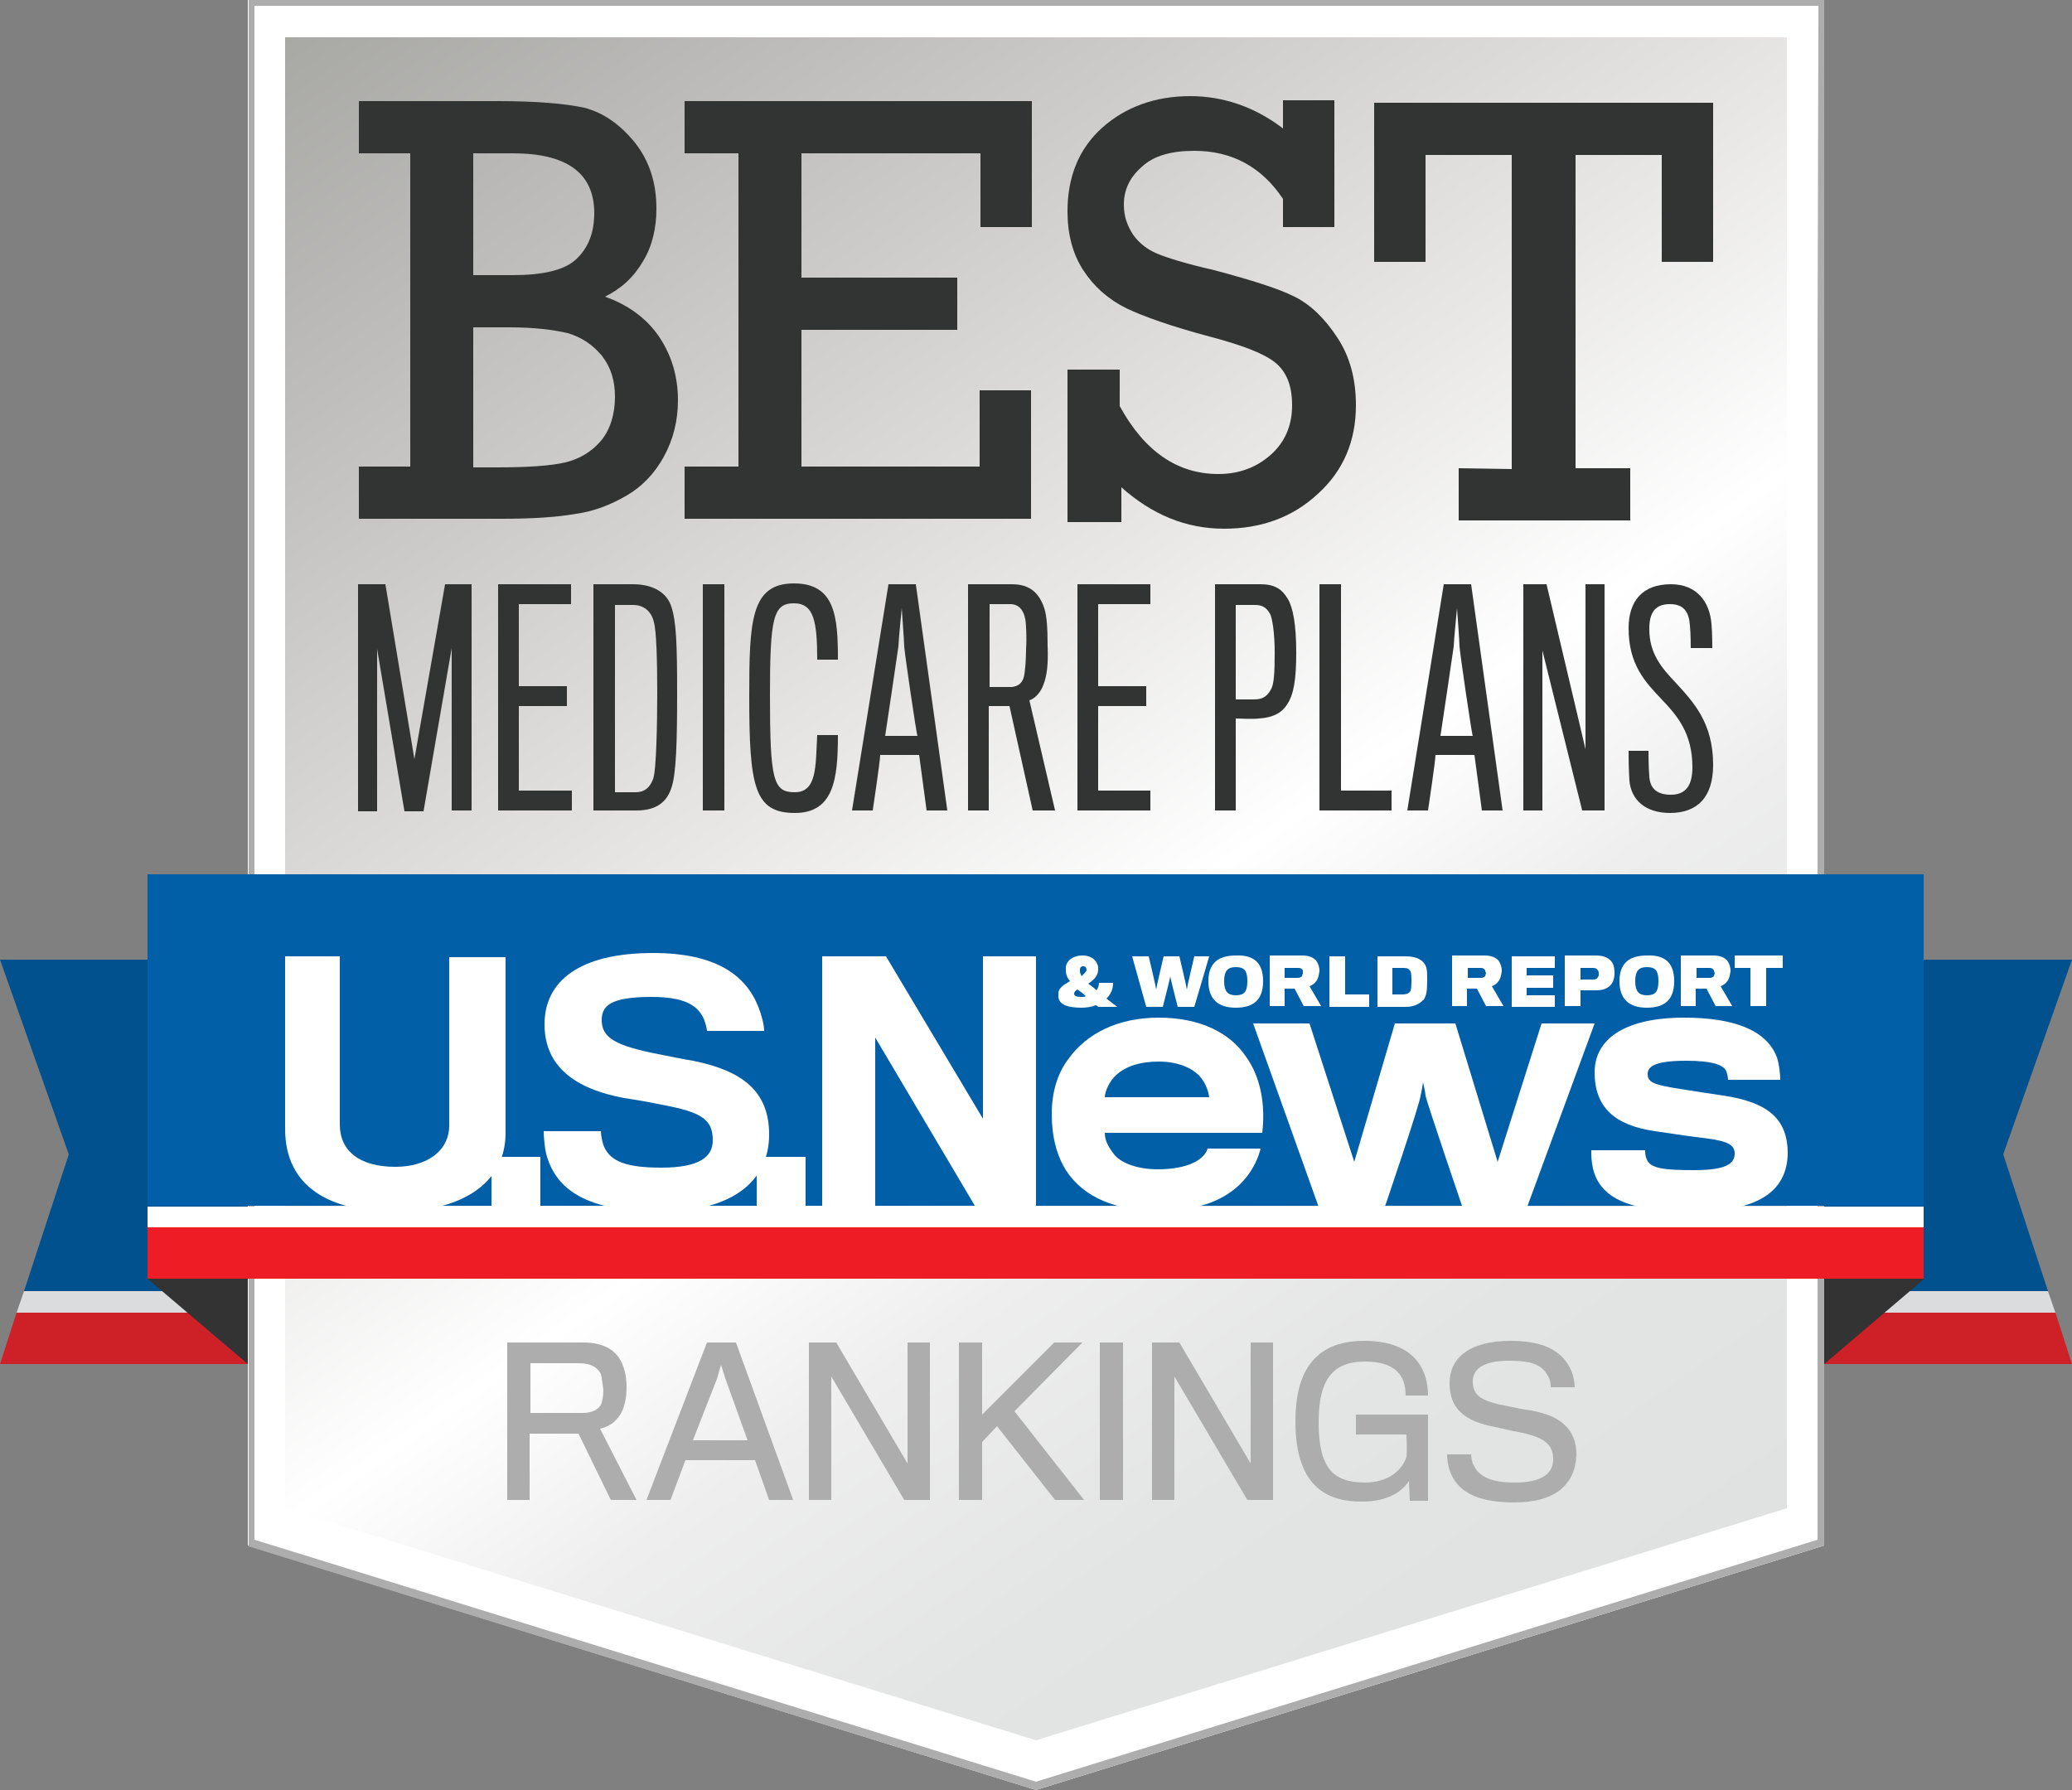 <?xml version="1.0" encoding="utf-8"?>
<!-- Generator: Adobe Illustrator 19.1.0, SVG Export Plug-In . SVG Version: 6.00 Build 0)  -->
<svg version="1.1" id="Layer_1" xmlns="http://www.w3.org/2000/svg" xmlns:xlink="http://www.w3.org/1999/xlink" x="0px" y="0px"
	 viewBox="0 0 250 216" enable-background="new 0 0 250 216" xml:space="preserve">
<rect x="0" y="0" width="250" height="216" fill="#808080" stroke="none"/>
<g>
	<g>
		<polygon fill="#00518D" points="2.9,155.8 34.7,155.8 34.7,115.8 0,115.8 8.3,139.3 		"/>
		<polygon fill="#DBDCDD" points="2,158.4 34.7,158.4 34.7,155.8 2.9,155.8 		"/>
		<polygon fill="#CD2027" points="0,164.6 34.7,164.6 34.7,158.4 2,158.4 		"/>
		<polygon fill="#00518D" points="247.1,155.8 215.3,155.8 215.3,115.8 250,115.8 241.7,139.3 		"/>
		<polygon fill="#DBDCDD" points="248,158.4 215.3,158.4 215.3,155.8 247.1,155.8 		"/>
		<polygon fill="#CD2027" points="250,164.6 215.3,164.6 215.3,158.4 248,158.4 		"/>
	</g>
	<polygon fill="#FFFFFF" points="29.9,0 29.9,10.5 29.9,32.9 29.9,42.2 29.9,144.3 29.9,153.6 29.9,178.5 29.9,186.5 125,216 
		220.1,186.5 220.1,178.5 220.1,153.6 220.1,144.3 220.1,42.2 220.1,32.9 220.1,10.5 220.1,0 	"/>
	<path fill="#ADADAD" d="M219.3,0L219.3,0H30.7l0,0H30l0,0v2.7v38v9.2v84.9v9.2v30.3v9.4v2.9l95,29.4l95.1-29.5v-2.9v-9.4V144v-9.2
		V49.9v-9.2v-38V0l0,0H219.3z M219.3,40.7v9.2v84.9v9.2v30.3v9.4v2.1L125,215l-94.3-29.2v-2.1v-9.4V144v-9.2V49.9v-9.2v-38v-2h188.7
		v2L219.3,40.7L219.3,40.7z"/>
	
		<linearGradient id="SVGID_1_" gradientUnits="userSpaceOnUse" x1="53.495" y1="-3387.13" x2="196.505" y2="-3591.37" gradientTransform="matrix(1 0 0 -1 0 -3396)">
		<stop  offset="0" style="stop-color:#A8A8A5"/>
		<stop  offset="0.149" style="stop-color:#BEBDBB"/>
		<stop  offset="0.443" style="stop-color:#E9E8E7"/>
		<stop  offset="0.589" style="stop-color:#FFFFFF"/>
		<stop  offset="0.697" style="stop-color:#EEEEEE"/>
		<stop  offset="0.838" style="stop-color:#E3E4E4"/>
		<stop  offset="1" style="stop-color:#E0E1E1"/>
	</linearGradient>
	<polygon fill="url(#SVGID_1_)" points="34.4,4.5 34.4,13.4 34.4,37.5 34.4,46.7 34.4,139.8 34.4,149 34.4,179.8 34.4,182 125,210 
		215.6,182 215.6,179.8 215.6,149 215.6,139.8 215.6,46.7 215.6,37.5 215.6,13.4 215.6,4.5 	"/>
	<g>
		<path fill="#323333" d="M49.5,56.4V18.5h-6.2v-6.3h16.8c4.6,0,8.1,0.3,10.4,0.8c2.3,0.6,4.3,2,6.1,4.2c1.8,2.3,2.6,4.9,2.6,8
			c0,2.3-0.5,4.5-1.6,6.3c-1.1,1.9-2.6,3.3-4.6,4.3c2.8,1,5,2.6,6.5,4.8s2.3,4.8,2.3,7.7c0,2.5-0.6,4.8-1.7,6.8s-2.6,3.6-4.5,4.7
			c-1.9,1.1-3.9,1.9-6.1,2.2c-2.2,0.4-5.2,0.6-9,0.6H43.3v-6.3h6.2V56.4z M57.1,33.2h4.8c3.6,0,6.2-0.6,7.6-1.9
			c1.4-1.3,2.2-3.1,2.2-5.6c0-4.8-3.3-7.2-9.8-7.2h-4.8V33.2z M57.1,56.4H60c3.7,0,6.5-0.2,8.2-0.6c1.7-0.4,3.2-1.3,4.3-2.6
			s1.7-3.2,1.7-5.3c0-2-0.5-3.6-1.6-5c-1.1-1.3-2.4-2.2-4.1-2.7c-1.7-0.4-4-0.7-7-0.7h-4.4V56.4z"/>
		<path fill="#323333" d="M89.1,56.4V18.5h-6.5v-6.3h41.9v15.2h-6.2v-8.9H96.7v15h18.8v6.3H96.7v16.5h21.5v-9.2h6.2v15.5H82.6v-6.3
			h6.5V56.4z"/>
		<path fill="#323333" d="M128.8,62.9V44.6h6.3V49c3,5.5,7,8.2,11.9,8.2c2.5,0,4.6-0.8,6.3-2.3s2.6-3.5,2.6-6c0-2.4-0.7-4.1-2.1-5.2
			s-4.1-2.1-7.9-3.1c-4.5-1.2-7.9-2.4-10-3.4c-2.2-1.1-3.9-2.6-5.2-4.6s-1.9-4.4-1.9-7.1c0-4.2,1.4-7.6,4.2-10.1s6.4-3.8,10.6-3.8
			c4,0,7.8,1.3,11.2,3.9v-3.4h6.2v15.3h-6.2V24c-2.6-3.9-6.2-5.8-10.7-5.8c-2.8,0-4.9,0.6-6.3,1.9c-1.5,1.3-2.2,2.8-2.2,4.6
			c0,1.4,0.4,2.5,1.1,3.6c0.7,1,1.7,1.8,2.9,2.3s3.4,1.2,6.9,2c4.5,1.2,7.7,2.2,9.7,3.2s3.7,2.7,5.2,5s2.2,5,2.2,8.1
			c0,4.3-1.5,7.9-4.6,10.7c-3,2.8-6.8,4.2-11.3,4.2c-4.6,0-8.7-1.7-12.4-5V63h-6.5V62.9z"/>
		<path fill="#323333" d="M182.4,56.6V18.7H172v12.9h-6.2V12.4h40.9v19.2h-6.2V18.7h-10.4v37.8h6.6v6.3H176v-6.3L182.4,56.6
			L182.4,56.6z"/>
	</g>
	<g>
		<path fill="#323333" d="M54.5,97.8V78.2l-3.4,19.7h-2.3l-3.3-19.6v19.6h-2.3V70.5h3.3L50,91.6l3.7-21.1h3.2v27.3H54.5z"/>
		<path fill="#323333" d="M60.1,97.8V70.5h8.8v2.4h-6.3v9.9h5.8v2.4h-5.8v10.2H69v2.4H60.1z"/>
		<path fill="#323333" d="M76.8,97.8h-5.2V70.5h4.8c2.5,0,4.1,1.1,4.6,2.7c0.6,1.8,0.7,4.6,0.7,10.4s-0.1,9.8-0.7,11.5
			C80.5,96.6,79.4,97.8,76.8,97.8z M79.3,83.6c0-3.9-0.1-7.5-0.4-8.5c-0.3-1.4-1.3-2.1-2.5-2.1h-2.2v22.6h2.5c1,0,1.7-0.5,2.1-1.6
			C79.2,93,79.3,87.1,79.3,83.6z"/>
		<path fill="#323333" d="M84.8,97.8V70.5h2.6v27.3H84.8z"/>
		<path fill="#323333" d="M95.9,98.1c-4.9,0-5.5-3.2-5.5-14.1c0-9.1,0.2-13.6,5.4-13.6c5,0,5.3,4.1,5.3,9.2h-2.5
			c0-4.6-0.4-6.8-2.8-6.8c-2.5,0-2.9,1.7-2.9,11.1c0,10.3,0.4,11.7,3,11.7c2.7,0,2.5-3.2,2.7-6.9h2.5C101.1,94,100.6,98.1,95.9,98.1
			z"/>
		<path fill="#323333" d="M105.3,97.8h-2.5l4.4-27.3h3.3l3.8,27.3h-2.5c0,0-0.8-6-0.9-6.7h-4.7C106.2,91.8,105.3,97.8,105.3,97.8z
			 M109.1,78c0-0.5-0.3-4.6-0.3-4.6s-0.4,4-0.4,4.6c-0.1,0.8-1.6,10.8-1.6,10.8h3.9C110.6,88.8,109.1,78.5,109.1,78z"/>
		<path fill="#323333" d="M125.9,82.6c-0.3,0.9-1,1.7-1.7,1.9l3.1,13.3h-2.7l-2.8-12.6h-2.5v12.6h-2.5V70.5h5.3
			c2.2,0,3.3,1.1,3.9,2.9c0.3,0.9,0.4,2.4,0.4,4.5C126.5,80.2,126.3,81.6,125.9,82.6z M123.7,74.7c-0.2-1.1-0.8-1.8-1.8-1.8h-2.5
			c0,0,0,9.5,0,10c0,0,2.5,0,2.7,0c0.8-0.1,1.2-0.5,1.4-1.1c0.2-0.6,0.3-2.4,0.3-3.5C123.9,77,123.8,75.1,123.7,74.7z"/>
		<path fill="#323333" d="M130,97.8V70.5h8.8v2.4h-6.3v9.9h5.8v2.4h-5.8v10.2h6.3v2.4H130z"/>
		<path fill="#323333" d="M155.3,85c-0.7,1.1-1.8,1.6-3.4,1.7c-0.6,0.1-2.8,0-2.8,0v11.1h-2.5V70.5h5.5c1.7,0,2.6,0.6,3.3,1.8
			c0.6,1,1,3.1,1,6.4S156.1,83.8,155.3,85z M153.3,74.2c-0.5-1-1.1-1.2-1.9-1.2h-2.3v11.4c0,0,1.8,0,2.2,0c1.3,0,1.7-0.6,2.1-1.3
			c0.3-0.6,0.4-1.9,0.4-4.3C153.8,76.3,153.5,74.7,153.3,74.2z"/>
		<path fill="#323333" d="M159.2,97.8V70.5h2.6v24.9h6.1v2.4H159.2z"/>
		<path fill="#323333" d="M172.3,97.8h-2.5l4.4-27.3h3.3l3.8,27.3h-2.5c0,0-0.8-6-0.9-6.7h-4.7C173.2,91.8,172.3,97.8,172.3,97.8z
			 M176.1,78c0-0.5-0.3-4.6-0.3-4.6s-0.4,4-0.4,4.6c-0.1,0.8-1.6,10.8-1.6,10.8h3.9C177.6,88.8,176.1,78.5,176.1,78z"/>
		<path fill="#323333" d="M190.9,97.8l-4.8-19.3v19.3h-2.3V70.5h2.8l4.7,19.9V70.5h2.3v27.3H190.9z"/>
		<path fill="#323333" d="M201.5,98.1c-3,0-4.7-1.6-4.9-3.9c-0.1-1.4-0.1-3.4-0.1-3.6h2.4c0,0.3,0,1.9,0.1,3.1
			c0.1,1.6,1.1,2.2,2.6,2.2c1.7,0,2.6-1,2.6-3.3c0-4.1-1.8-6.2-3.7-8.2c-2-2.1-4-4.2-4-8.6c0-3.3,1.7-5.3,5.1-5.3
			c3.2,0,4.7,2.2,4.9,4.8c0.1,1,0.1,2.8,0.1,2.9H204c0-0.1,0-1.7-0.1-2.7c-0.1-1.6-0.7-2.6-2.4-2.6c-1.8,0-2.5,1-2.5,3
			c0,3,1.5,4.7,3.2,6.5c2.1,2.3,4.5,4.8,4.5,9.9C206.7,96.2,204.8,98.1,201.5,98.1z"/>
	</g>
	<g id="_x26__World_Report_13_">
		<path fill="#FFFFFF" d="M133.6,117.9c0.2-0.3,0.3-0.6,0.3-0.9h1.7c0,0.8-0.3,1.4-0.8,1.9c0.4,0.3,0.9,0.7,1.3,1h-2.3
			c-0.1-0.1-0.2-0.2-0.3-0.2c-0.5,0.2-1.1,0.3-1.7,0.3c-1.5,0-2.8-0.3-2.8-1.4c0-0.1,0-0.2,0-0.3c0-0.7,0.7-1.1,1.4-1.5
			c-0.4-0.5-0.5-0.9-0.5-1.3c0-0.1,0-0.2,0-0.3c0-0.7,0.8-1.5,2-1.5s1.8,0.7,1.9,1.4c0,0.1,0,0.2,0,0.3c0,0.8-0.6,1.3-1.2,1.7
			C132.9,117.3,133.3,117.6,133.6,117.9z M130.9,118.3c0,0.3,0.3,0.4,0.9,0.4c0.2,0,0.4,0,0.5-0.1c-0.3-0.3-0.7-0.6-1-0.8
			C131.1,117.9,130.9,118.1,130.9,118.3z M132.3,115.5L132.3,115.5c0-0.3-0.1-0.5-0.4-0.5c-0.3,0-0.4,0.2-0.4,0.4c0,0,0,0.1,0,0.2
			c0,0.2,0.1,0.4,0.2,0.6C132.1,115.9,132.3,115.7,132.3,115.5z"/>
		<path fill="#FFFFFF" d="M145.3,119.9h-2c0,0-0.9-3.5-0.9-3.7c0,0.2-0.9,3.7-0.9,3.7h-2l-1.7-6.1h2c0,0,0.9,3.8,0.9,4
			c0-0.2,0.9-4,0.9-4h1.9c0,0,0.9,3.8,0.9,4c0-0.2,0.9-4,0.9-4h1.8L145.3,119.9z"/>
		<path fill="#FFFFFF" d="M153.6,116.8c0,2.1-1,3.2-3.3,3.2c-2.2,0-3.3-1.1-3.3-3.2c0-1.9,1-3.1,3.3-3.1
			C152.7,113.7,153.6,114.7,153.6,116.8z M151.7,116.8c0-1.2-0.3-1.7-1.4-1.7c-1,0-1.4,0.5-1.4,1.7c0,1.3,0.5,1.7,1.4,1.7
			S151.7,118.2,151.7,116.8z"/>
		<path fill="#FFFFFF" d="M160,116.8c-0.2,0.3-0.5,0.5-0.7,0.6l1.4,2.4h-2.1l-1.1-2.1h-1.3v2.1h-1.8v-6.1h3.9c0.8,0,1.3,0.2,1.6,0.6
			c0.2,0.3,0.4,0.7,0.4,1.3C160.3,116.2,160.2,116.6,160,116.8z M158.4,115.5c-0.1-0.2-0.3-0.3-0.5-0.3h-1.6v1.2h1.6
			c0.2,0,0.4-0.1,0.5-0.2c0-0.1,0.1-0.3,0.1-0.4S158.5,115.5,158.4,115.5z"/>
		<path fill="#FFFFFF" d="M161.6,119.9v-6.1h1.9v4.6h2.9v1.5H161.6z"/>
		<path fill="#FFFFFF" d="M170.8,119.9h-3.4v-6.1h3.3c1.1,0,1.8,0.3,2.2,0.8s0.4,1,0.4,2.1c0,1.3-0.1,1.8-0.4,2.3
			C172.5,119.5,171.9,119.9,170.8,119.9z M171.5,116.7c0-0.4,0-1-0.2-1.2c-0.2-0.3-0.5-0.3-0.9-0.3h-1.2v3.2h1.2
			c0.5,0,0.7-0.1,0.9-0.3C171.5,117.9,171.5,117.2,171.5,116.7z"/>
		<path fill="#FFFFFF" d="M182,116.8c-0.2,0.3-0.5,0.5-0.8,0.6l1.4,2.4h-2.1l-1.1-2.1h-1.3v2.1h-1.8v-6.1h3.9c0.8,0,1.3,0.2,1.6,0.6
			c0.2,0.3,0.4,0.7,0.4,1.3C182.3,116.2,182.2,116.6,182,116.8z M180.4,115.5c-0.1-0.2-0.3-0.3-0.5-0.3h-1.6v1.2h1.6
			c0.2,0,0.4-0.1,0.5-0.2c0-0.1,0.1-0.3,0.1-0.4S180.5,115.5,180.4,115.5z"/>
		<path fill="#FFFFFF" d="M183.7,119.9v-6.1h5.2v1.4h-3.4v0.9h3.2v1.5h-3.2v0.9h3.4v1.4L183.7,119.9z"/>
		<path fill="#FFFFFF" d="M195.5,117.3c-0.4,0.4-0.9,0.6-1.7,0.6c-0.2,0-1.9,0-1.9,0v1.9H190v-6.1h3.8c0.7,0,1.3,0.2,1.6,0.5
			c0.4,0.3,0.5,0.8,0.5,1.6C196,116.5,195.8,117,195.5,117.3z M194,115.5c-0.1-0.2-0.3-0.3-0.6-0.3h-1.5v1.4h1.5
			c0.4,0,0.5-0.1,0.6-0.3c0.1-0.1,0.1-0.2,0.1-0.4C194.1,115.7,194.1,115.6,194,115.5z"/>
		<path fill="#FFFFFF" d="M203.1,116.8c0,2.1-1,3.2-3.3,3.2c-2.2,0-3.3-1.1-3.3-3.2c0-1.9,1-3.1,3.3-3.1
			C202.2,113.7,203.1,114.7,203.1,116.8z M201.3,116.8c0-1.2-0.3-1.7-1.4-1.7c-1,0-1.4,0.5-1.4,1.7c0,1.3,0.5,1.7,1.4,1.7
			S201.3,118.2,201.3,116.8z"/>
		<path fill="#FFFFFF" d="M209.6,116.8c-0.2,0.3-0.5,0.5-0.8,0.6l1.4,2.4h-2.1l-1.1-2.1h-1.3v2.1H204v-6.1h3.9
			c0.8,0,1.3,0.2,1.7,0.6c0.2,0.3,0.4,0.7,0.4,1.3C209.9,116.2,209.8,116.6,209.6,116.8z M208,115.5c-0.1-0.2-0.3-0.3-0.5-0.3h-1.6
			v1.2h1.6c0.2,0,0.4-0.1,0.5-0.2c0-0.1,0.1-0.3,0.1-0.4C208,115.7,208,115.5,208,115.5z"/>
		<path fill="#FFFFFF" d="M214.2,115.2v4.6h-1.9v-4.6h-1.9v-1.5h5.8v1.5H214.2z"/>
	</g>
	<g>
		<path fill="#ADADAD" d="M74.9,170.6c-0.6,1-1.5,1.6-2.5,1.8l4.4,8.6h-3.1l-3.9-8h-5.9v8h-2.7v-19h9.2c2.4,0,3.8,0.9,4.5,2.2
			c0.4,0.8,0.7,1.8,0.7,3.2S75.3,169.9,74.9,170.6z M72.5,165.8c-0.4-0.8-1.2-1.3-2.7-1.3H64c0,0,0,5.9,0,6h6.3c1.1,0,1.9-0.4,2.2-1
			c0.2-0.4,0.3-1.2,0.3-1.8C72.7,167,72.6,166.2,72.5,165.8z"/>
		<path fill="#ADADAD" d="M80.9,181H78l7.3-19h3.5l6.9,19h-2.9l-1.7-4.8h-8.4L80.9,181z M87.5,166.3l-0.5-1.6l-0.5,1.7l-2.9,7.4h6.6
			L87.5,166.3z"/>
		<path fill="#ADADAD" d="M109.1,181l-8.8-14.9V181h-2.7v-19h3.3l8.6,14.6V162h2.7v19H109.1z"/>
		<path fill="#ADADAD" d="M127.3,181l-7-8.9l-1.8,1.9v7h-2.8v-19h2.8v8.7l8.7-8.7h3.4l-8.2,8.3l8.4,10.7H127.3z"/>
		<path fill="#ADADAD" d="M132.7,181v-19h2.8v19H132.7z"/>
		<path fill="#ADADAD" d="M150.5,181l-8.8-14.9V181H139v-19h3.3l8.6,14.6V162h2.7v19H150.5z"/>
		<path fill="#ADADAD" d="M170.1,181l-0.1-2.3c-0.7,1.1-2.3,2.5-5.7,2.5c-4.2,0-8-1.8-8-9.7c0-5.7,2.1-9.7,8.3-9.7
			c5.6,0,7.7,3,7.7,6.6h-2.7c0-2.4-1.2-4.1-4.9-4.1c-3.6,0-5.6,1.8-5.6,7.3s1.7,7.3,5.6,7.3c2.8,0,4.5-1.5,5-3.1
			c0.1-0.3,0-2.6,0-2.7h-6.1v-2.4h8.7c0,0,0,4.3,0,5.4c0,2.3,0,5,0,5h-2.2V181z"/>
		<path fill="#ADADAD" d="M182.7,181.3c-4.8,0-7-1.5-7.8-3.9c-0.2-0.6-0.3-1.4-0.3-1.9h2.9c0,0.3,0.1,1,0.3,1.3
			c0.7,1.5,2.3,2.1,5,2.1c3.4,0,4.6-1.2,4.6-2.8c0-1.9-1.2-2.7-4.2-3.3c-0.7-0.1-1.8-0.4-2.8-0.6c-3.7-0.7-5.5-2.2-5.5-5.3
			c0-2.9,2.2-5.1,7.4-5.1c4.4,0,6.5,1.5,7.4,3.9c0.2,0.6,0.3,1.3,0.3,1.7h-2.9c0-0.2,0-0.7-0.2-1.1c-0.7-1.5-1.8-2.1-4.8-2.1
			c-3.3,0-4.4,1.1-4.4,2.5c0,1.7,1,2.4,4.3,3c0.9,0.2,2,0.4,2.7,0.5c3.5,0.6,5.5,2.2,5.5,5.3C190.1,179.1,187.7,181.3,182.7,181.3z"
			/>
	</g>
	<g>
		<polygon fill="#333333" points="17.8,154.3 29.9,164.6 29.9,154.3 		"/>
		<g>
			<polygon fill="#333333" points="232.2,154.3 220.1,164.6 220.1,154.3 			"/>
			<rect x="17.8" y="105.5" fill="#005FA7" width="214.3" height="40"/>
			<rect x="17.8" y="145.6" fill="#FFFFFF" width="214.3" height="2.6"/>
			<rect x="17.8" y="148.1" fill="#ED1C25" width="214.3" height="6.2"/>
			<g>
				<g id="U.S.News_13_">
					<path fill="#FFFFFF" d="M47.6,146.2c-7.6,0-13.2-2.8-13.2-10c0-0.7,0-20.8,0-20.8H41c0,0,0,19.7,0,20.3c0,3.2,2.4,5.1,6.7,5.1
						c3.8,0,6.5-1.9,6.5-5c0-0.6,0-20.3,0-20.3H61c0,0,0,20.6,0,21.2C61,143,55.4,146.2,47.6,146.2z"/>
					<path fill="#FFFFFF" d="M59.3,145.8v-6.2h5.9v6.2H59.3z"/>
					<path fill="#FFFFFF" d="M79.7,146.2c-9.2,0-12.5-2.8-13.7-6.6c-0.3-1-0.4-2.5-0.4-3.1h6.9c0,0.5,0.2,1.5,0.4,1.9
						c0.8,1.8,2.8,2.5,6.9,2.5c4.6,0,6.2-1.3,6.2-3.3c0-2.5-1.3-3.4-6.2-4.3c-0.9-0.2-3.1-0.6-4.5-0.8c-5.9-1.1-9.6-3.8-9.6-8.9
						c0-5.2,4.2-8.6,13.1-8.6c7.6,0,11.2,2.7,12.7,6.5c0.4,1,0.7,2.2,0.7,2.9h-6.9c0-0.3-0.2-1-0.4-1.5c-0.8-1.7-2.5-2.6-6.3-2.6
						c-5,0-6,1.1-6,2.8c0,2.2,1.8,3.1,6.8,4.1c1.5,0.3,3.5,0.7,4.2,0.8c6,1.2,9.2,3.7,9.2,8.9C92.8,142.5,88.4,146.2,79.7,146.2z"/>
					<path fill="#FFFFFF" d="M91.3,145.8v-6.2h5.9v6.2H91.3z"/>
					<path fill="#FFFFFF" d="M117.8,145.8l-12.2-20.6v20.6h-6.4v-30.4h7.7l11.7,19.6v-19.6h6.4v30.4H117.8z"/>
					<path fill="#FFFFFF" d="M148.1,144.1c-2,1.3-4.7,2-8.3,2c-5,0-9-1.5-11.2-4.9c-1.1-1.8-1.7-4-1.7-6.8c0-2.6,0.7-4.9,2-6.6
						c2.2-3.1,6-5,10.9-5c5.1,0,8.7,1.9,10.6,4.8c1.7,2.4,2.3,5.7,1.9,9.1h-19c0,1,0.5,1.8,1.2,2.7c0.9,1,2.8,1.7,5.2,1.7
						c1.8,0,3.2-0.3,4.1-0.7c1.2-0.5,1.8-1.3,1.9-1.8h6.4C151.6,140.6,150.3,142.7,148.1,144.1z M144.7,129.8
						c-0.9-0.9-2.5-1.7-4.9-1.7c-2.3,0-4,0.6-5.1,1.6c-0.8,0.7-1.4,2-1.4,2.7h12.6C145.8,131.7,145.5,130.7,144.7,129.8z"/>
					<path fill="#FFFFFF" d="M184.2,145.8h-7.7c0,0-4.4-12.9-4.5-13.6c0-0.3-0.3-1.6-0.3-1.6s-0.2,1.3-0.3,1.6
						c0,0.8-4.4,13.7-4.4,13.7h-7.8l-8-22.4h6.8l5.4,16.7l4.9-16.7h7.3l5.1,16.7l5.3-16.7h6.4L184.2,145.8z"/>
					<path fill="#FFFFFF" d="M204.3,146.2c-7.6,0-11.2-1.5-12.1-5.2c-0.2-0.9-0.2-1.5-0.2-2.2h6.5c0,0.3,0,0.7,0.2,1.1
						c0.4,1.1,2.1,1.3,5.7,1.3c3.7,0,4.9-0.7,4.9-2s-1.3-1.6-4.7-2c-0.9-0.1-3.5-0.5-4.9-0.7c-4.9-0.7-7.3-2.9-7.3-7.1
						c0-4,3.6-6.6,10.8-6.6c6.2,0,10,1.6,11.2,4.8c0.3,0.9,0.4,2.2,0.4,2.7h-6.3c0-0.2-0.1-0.9-0.3-1.2c-0.4-0.6-1.6-1.1-4.7-1.1
						c-3.6,0-4.7,0.6-4.7,1.6s0.7,1.3,3.9,1.8c1.3,0.2,4.4,0.7,5.2,0.8c5.4,0.8,7.8,2.8,7.8,7C215.6,143.8,212.1,146.2,204.3,146.2z
						"/>
				</g>
				<g id="_x26__World_Report_31_">
					<path fill="#FFFFFF" d="M132.3,119.5c0.2-0.3,0.3-0.6,0.3-0.9h1.7c0,0.8-0.3,1.4-0.8,1.9c0.4,0.3,0.9,0.7,1.3,1h-2.3
						c-0.1-0.1-0.2-0.2-0.3-0.2c-0.5,0.2-1.1,0.3-1.7,0.3c-1.5,0-2.8-0.3-2.8-1.4c0-0.1,0-0.2,0-0.3c0-0.7,0.7-1.1,1.4-1.5
						c-0.4-0.5-0.5-0.9-0.5-1.3c0-0.1,0-0.2,0-0.3c0-0.8,0.8-1.5,2-1.5s1.8,0.7,1.9,1.4c0,0.1,0,0.2,0,0.3c0,0.8-0.6,1.3-1.2,1.7
						C131.6,118.9,132,119.2,132.3,119.5z M129.6,119.9c0,0.3,0.3,0.4,0.9,0.4c0.2,0,0.4,0,0.5-0.1c-0.3-0.3-0.7-0.6-1-0.8
						C129.8,119.5,129.6,119.7,129.6,119.9z M131.1,117.1L131.1,117.1c0-0.3-0.1-0.5-0.4-0.5c-0.3,0-0.4,0.2-0.4,0.4
						c0,0,0,0.1,0,0.2c0,0.2,0.1,0.4,0.2,0.6C130.8,117.5,131,117.3,131.1,117.1z"/>
					<path fill="#FFFFFF" d="M144.1,121.5h-2c0,0-0.9-3.5-0.9-3.7c0,0.2-0.9,3.7-0.9,3.7h-2l-1.7-6.1h2c0,0,0.9,3.8,0.9,4
						c0-0.2,0.9-4,0.9-4h1.9c0,0,0.9,3.8,0.9,4c0-0.2,0.9-4,0.9-4h1.8L144.1,121.5z"/>
					<path fill="#FFFFFF" d="M152.4,118.4c0,2.1-1,3.2-3.3,3.2c-2.2,0-3.3-1.1-3.3-3.2c0-2,1-3.1,3.3-3.1
						C151.4,115.2,152.4,116.3,152.4,118.4z M150.5,118.4c0-1.2-0.3-1.7-1.4-1.7c-1,0-1.4,0.5-1.4,1.7c0,1.3,0.5,1.7,1.4,1.7
						S150.5,119.8,150.5,118.4z"/>
					<path fill="#FFFFFF" d="M158.8,118.4c-0.2,0.3-0.5,0.5-0.8,0.6l1.4,2.4h-2.1l-1.1-2.1H155v2.1h-1.8v-6.1h3.9
						c0.8,0,1.3,0.2,1.7,0.6c0.2,0.3,0.4,0.7,0.4,1.3C159.1,117.8,159,118.2,158.8,118.4z M157.2,117.1c-0.1-0.2-0.3-0.3-0.5-0.3
						H155v1.2h1.6c0.2,0,0.4-0.1,0.5-0.2c0-0.1,0.1-0.3,0.1-0.4C157.2,117.3,157.2,117.1,157.2,117.1z"/>
					<path fill="#FFFFFF" d="M160.4,121.5v-6.1h1.9v4.6h2.9v1.5H160.4z"/>
					<path fill="#FFFFFF" d="M169.6,121.5h-3.4v-6.1h3.4c1.1,0,1.8,0.3,2.2,0.8s0.4,1,0.4,2.1c0,1.3-0.1,1.8-0.4,2.3
						C171.3,121.1,170.7,121.5,169.6,121.5z M170.3,118.3c0-0.4,0-1-0.2-1.2c-0.2-0.3-0.5-0.3-0.9-0.3H168v3.2h1.2
						c0.5,0,0.7-0.1,0.9-0.3C170.3,119.5,170.3,118.8,170.3,118.3z"/>
					<path fill="#FFFFFF" d="M180.8,118.4c-0.2,0.3-0.5,0.5-0.8,0.6l1.4,2.4h-2.1l-1.1-2.1H177v2.1h-1.8v-6.1h3.9
						c0.8,0,1.3,0.2,1.7,0.6c0.2,0.3,0.4,0.7,0.4,1.3C181.1,117.8,181,118.2,180.8,118.4z M179.2,117.1c-0.1-0.2-0.3-0.3-0.5-0.3
						h-1.6v1.2h1.6c0.2,0,0.4-0.1,0.5-0.2c0-0.1,0.1-0.3,0.1-0.4C179.2,117.3,179.2,117.1,179.2,117.1z"/>
					<path fill="#FFFFFF" d="M182.4,121.5v-6.1h5.2v1.4h-3.4v0.9h3.2v1.5h-3.2v0.9h3.4v1.4L182.4,121.5z"/>
					<path fill="#FFFFFF" d="M194.3,118.9c-0.4,0.4-0.9,0.6-1.7,0.6c-0.2,0-1.9,0-1.9,0v1.9h-1.9v-6.1h3.8c0.7,0,1.3,0.2,1.6,0.5
						c0.4,0.3,0.6,0.8,0.6,1.6C194.8,118.1,194.6,118.6,194.3,118.9z M192.8,117.1c-0.1-0.2-0.3-0.3-0.6-0.3h-1.5v1.4h1.5
						c0.4,0,0.5-0.1,0.6-0.3c0.1-0.1,0.1-0.2,0.1-0.4C192.9,117.3,192.9,117.2,192.8,117.1z"/>
					<path fill="#FFFFFF" d="M202,118.4c0,2.1-1,3.2-3.3,3.2c-2.2,0-3.3-1.1-3.3-3.2c0-2,1-3.1,3.3-3.1
						C201,115.2,202,116.3,202,118.4z M200.1,118.4c0-1.2-0.3-1.7-1.4-1.7c-1,0-1.4,0.5-1.4,1.7c0,1.3,0.5,1.7,1.4,1.7
						S200.1,119.8,200.1,118.4z"/>
					<path fill="#FFFFFF" d="M208.4,118.4c-0.2,0.3-0.5,0.5-0.8,0.6l1.4,2.4h-2l-1.1-2.1h-1.3v2.1h-1.8v-6.1h3.9
						c0.8,0,1.3,0.2,1.7,0.6c0.2,0.3,0.4,0.7,0.4,1.3C208.7,117.8,208.6,118.2,208.4,118.4z M206.8,117.1c-0.1-0.2-0.3-0.3-0.5-0.3
						h-1.6v1.2h1.6c0.2,0,0.4-0.1,0.5-0.2c0-0.1,0.1-0.3,0.1-0.4C206.8,117.3,206.8,117.1,206.8,117.1z"/>
					<path fill="#FFFFFF" d="M213.1,116.8v4.6h-1.9v-4.6h-1.9v-1.5h5.8v1.5H213.1z"/>
				</g>
			</g>
		</g>
	</g>
</g>
</svg>
